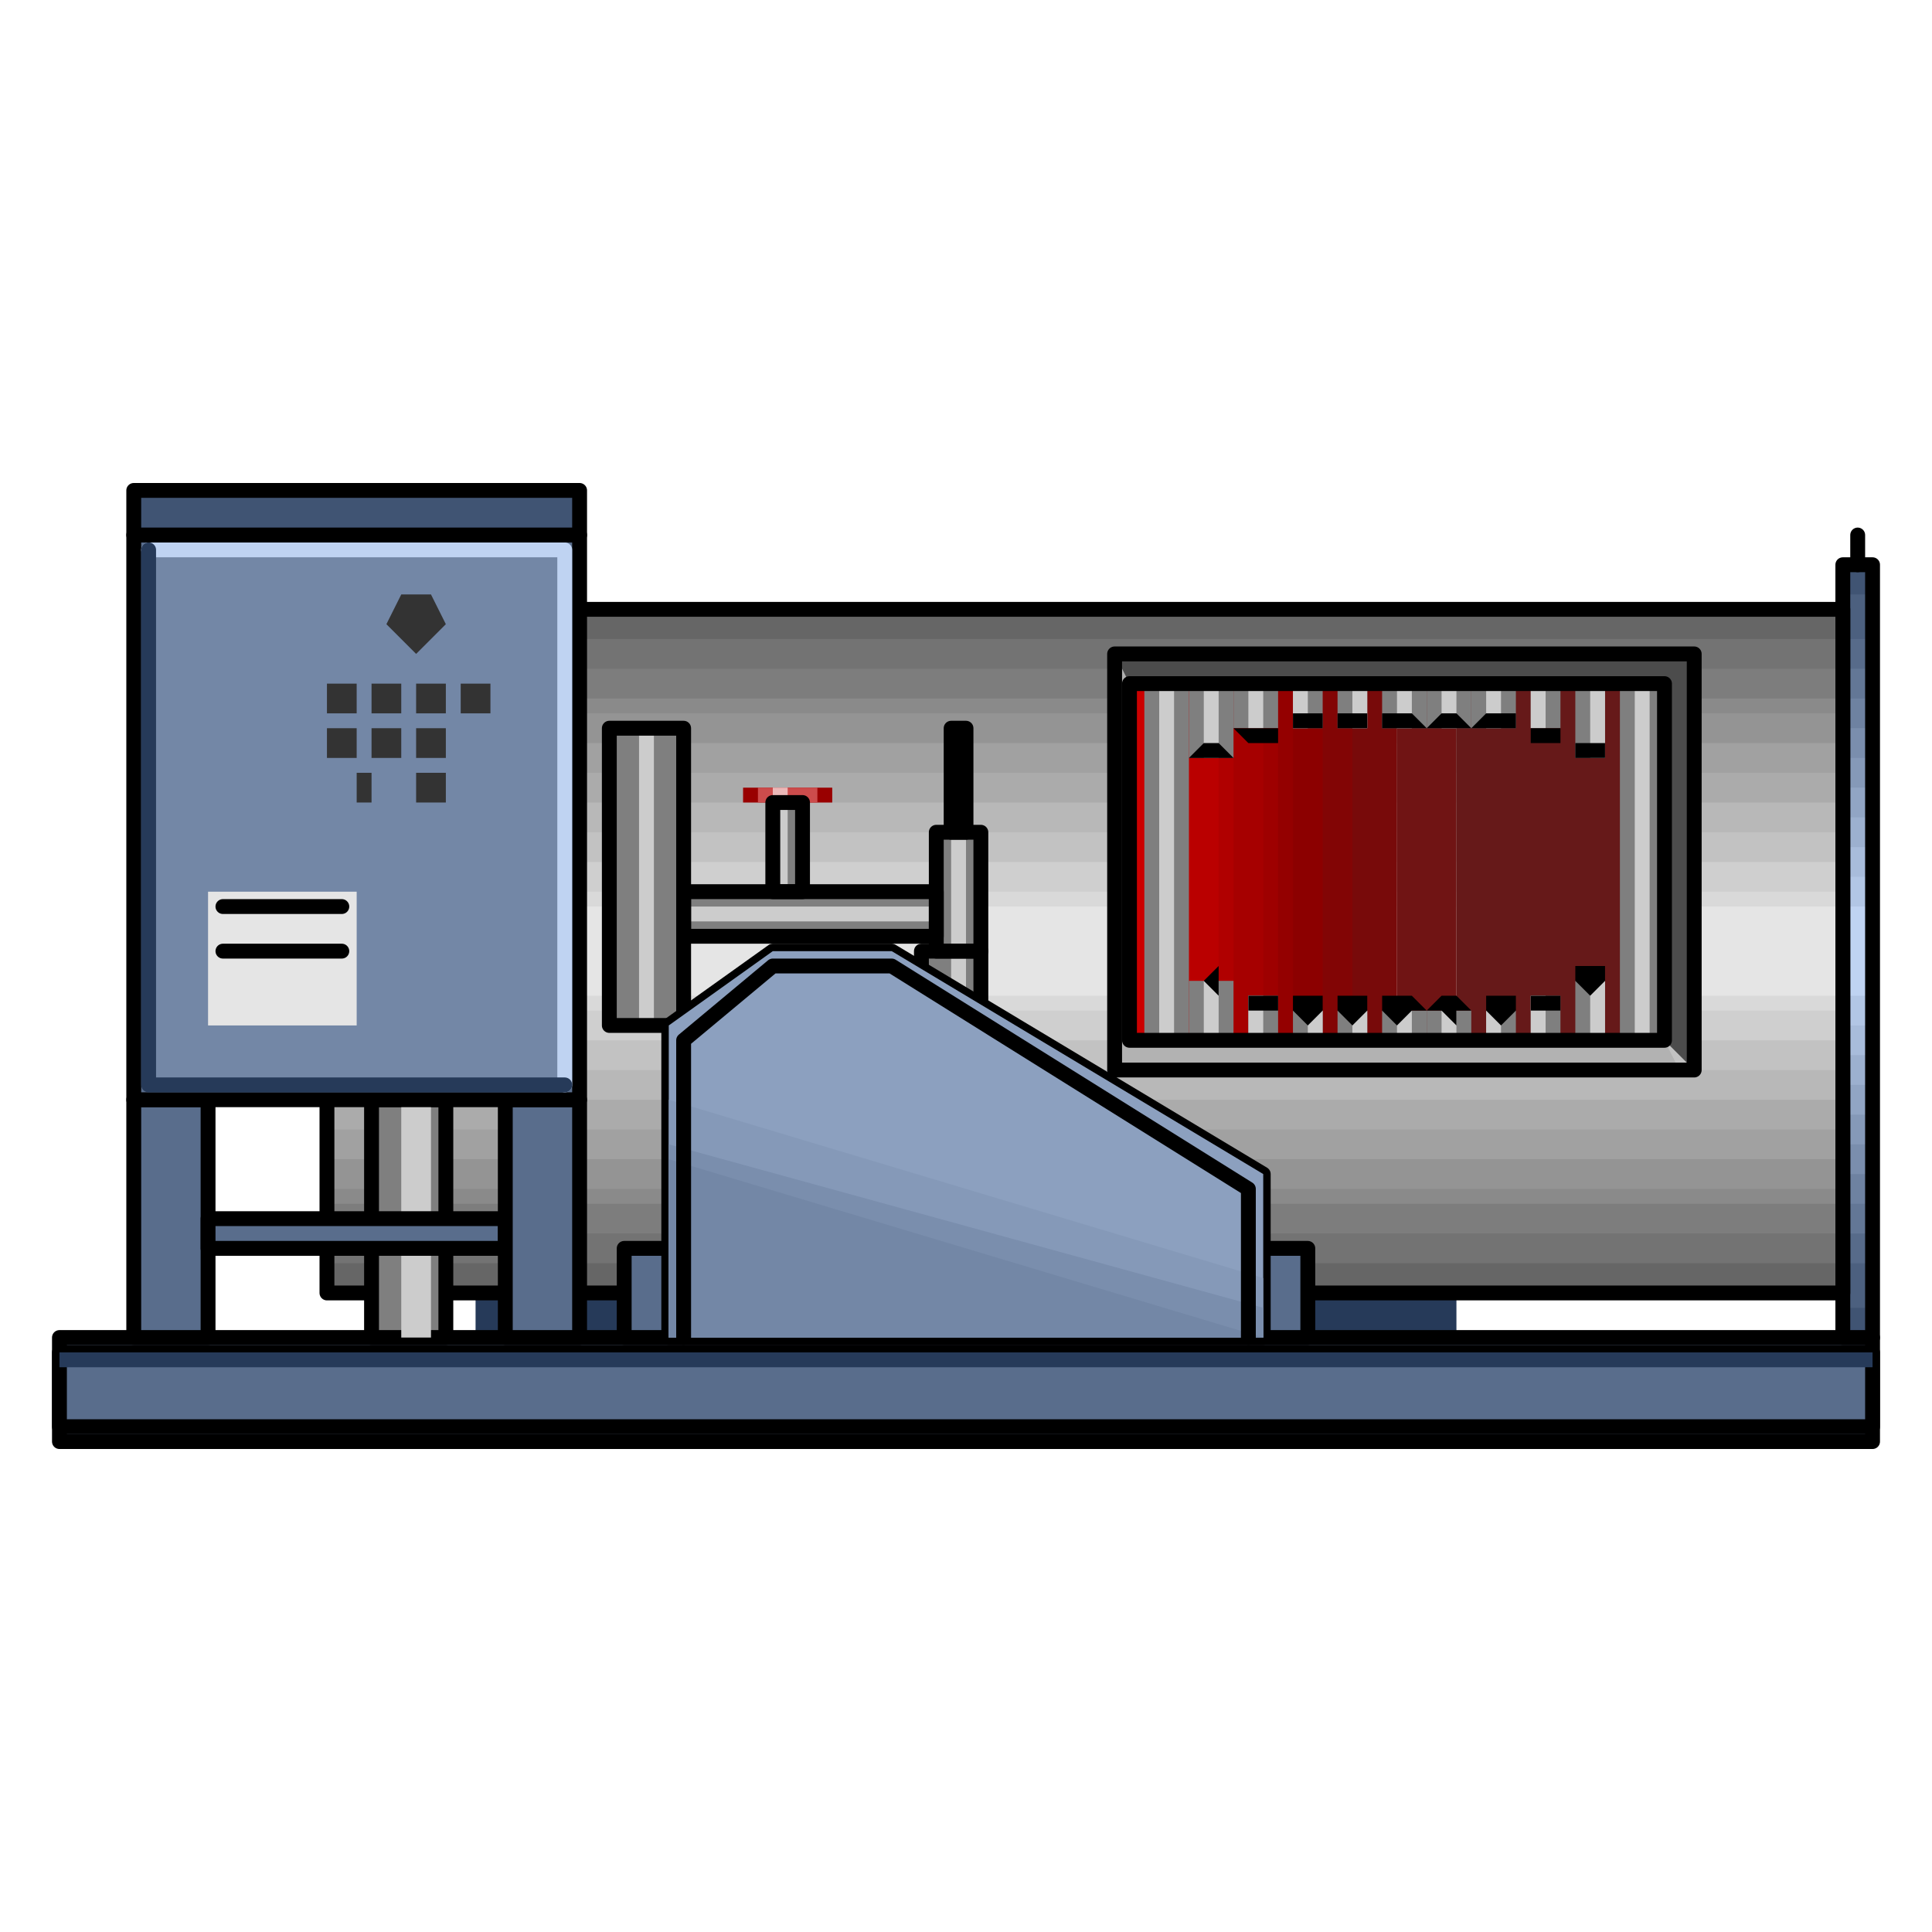 ﻿<svg xmlns="http://www.w3.org/2000/svg" xmlns:xlink="http://www.w3.org/1999/xlink" width="200px" height="200px" viewBox="0 0 130 72" version="1.1" databind="databindHide"><defs/>
  <svg width="130" heitht="72" fill="none">
  <path d="M98,58L32,58 32,61 98,61 98,58z" fill="#263A59" stroke-linecap="round" stroke-linejoin="round" />
  <path d="M124,12L22,12 22,58 124,58 124,12z" fill="#666666" stroke-linecap="round" stroke-linejoin="round" />
  <path d="M126,61L4,61 4,68 126,68 126,61z" fill="#7387A6" stroke="#000000" stroke-linecap="round" stroke-linejoin="round" />
  <path d="M126,9L124,9 124,61 126,61 126,9z" fill="#405473" stroke-linecap="round" stroke-linejoin="round" />
  <path d="M126,62L4,62 4,67 126,67 126,62z" fill="#596D8C" stroke="#000000" stroke-linecap="round" stroke-linejoin="round" />
  <path d="M126,62L4,62 4,63 126,63 126,62z" fill="#263A59" stroke-linecap="round" stroke-linejoin="round" />
  <path d="M124,14L22,14 22,56 124,56 124,14z" fill="#737373" stroke-linecap="round" stroke-linejoin="round" />
  <path d="M124,16L22,16 22,54 124,54 124,16z" fill="#7D7D7D" stroke-linecap="round" stroke-linejoin="round" />
  <path d="M124,18L22,18 22,52 124,52 124,18z" fill="#8A8A8A" stroke-linecap="round" stroke-linejoin="round" />
  <path d="M124,19L22,19 22,51 124,51 124,19z" fill="#949494" stroke-linecap="round" stroke-linejoin="round" />
  <path d="M124,21L22,21 22,49 124,49 124,21z" fill="#A1A1A1" stroke-linecap="round" stroke-linejoin="round" />
  <path d="M124,23L22,23 22,47 124,47 124,23z" fill="#ABABAB" stroke-linecap="round" stroke-linejoin="round" />
  <path d="M124,25L22,25 22,45 124,45 124,25z" fill="#B8B8B8" stroke-linecap="round" stroke-linejoin="round" />
  <path d="M124,27L22,27 22,43 124,43 124,27z" fill="#C2C2C2" stroke-linecap="round" stroke-linejoin="round" />
  <path d="M124,29L22,29 22,41 124,41 124,29z" fill="#CFCFCF" stroke-linecap="round" stroke-linejoin="round" />
  <path d="M124,31L22,31 22,39 124,39 124,31z" fill="#D9D9D9" stroke-linecap="round" stroke-linejoin="round" />
  <path d="M124,32L22,32 22,38 124,38 124,32z" fill="#E5E5E5" stroke-linecap="round" stroke-linejoin="round" />
  <path d="M126,11L124,11 124,59 126,59 126,11z" fill="#4C607F" stroke-linecap="round" stroke-linejoin="round" />
  <path d="M126,14L124,14 124,56 126,56 126,14z" fill="#576B8A" stroke-linecap="round" stroke-linejoin="round" />
  <path d="M126,16L124,16 124,54 126,54 126,16z" fill="#637796" stroke-linecap="round" stroke-linejoin="round" />
  <path d="M126,18L124,18 124,52 126,52 126,18z" fill="#6E82A1" stroke-linecap="round" stroke-linejoin="round" />
  <path d="M126,20L124,20 124,50 126,50 126,20z" fill="#7A8EAD" stroke-linecap="round" stroke-linejoin="round" />
  <path d="M126,22L124,22 124,48 126,48 126,22z" fill="#8599B8" stroke-linecap="round" stroke-linejoin="round" />
  <path d="M126,24L124,24 124,46 126,46 126,24z" fill="#91A5C4" stroke-linecap="round" stroke-linejoin="round" />
  <path d="M126,26L124,26 124,44 126,44 126,26z" fill="#9CB0CF" stroke-linecap="round" stroke-linejoin="round" />
  <path d="M126,28L124,28 124,42 126,42 126,28z" fill="#A8BCDB" stroke-linecap="round" stroke-linejoin="round" />
  <path d="M126,30L124,30 124,40 126,40 126,30z" fill="#B2C6E5" stroke-linecap="round" stroke-linejoin="round" />
  <path d="M126,32L124,32 124,38 126,38 126,32z" fill="#BFD3F2" stroke-linecap="round" stroke-linejoin="round" />
  <path d="M126,9L124,9 124,61 126,61 126,9" stroke="#000000" stroke-linecap="round" stroke-linejoin="round" />
  <path d="M124,12L22,12 22,58 124,58 124,12" stroke="#000000" stroke-linecap="round" stroke-linejoin="round" />
  <path d="M56,24L50,24 50,25 56,25 56,24z" fill="#990000" stroke-linecap="round" stroke-linejoin="round" />
  <path d="M55,24L51,24 51,25 55,25 55,24z" fill="#CC4C4C" stroke-linecap="round" stroke-linejoin="round" />
  <path d="M53,24L52,24 52,25 53,25 53,24z" fill="#EBB8B8" stroke-linecap="round" stroke-linejoin="round" />
  <path d="M30,45L25,45 25,61 30,61 30,45z" fill="#7F7F7F" stroke="#000000" stroke-linecap="round" stroke-linejoin="round" />
  <path d="M29,45L27,45 27,61 29,61 29,45z" fill="#CCCCCC" stroke-linecap="round" stroke-linejoin="round" />
  <path d="M14,45L9,45 9,61 14,61 14,45z" fill="#596D8C" stroke="#000000" stroke-linecap="round" stroke-linejoin="round" />
  <path d="M34,53L14,53 14,55 34,55 34,53z" fill="#596D8C" stroke="#000000" stroke-linecap="round" stroke-linejoin="round" />
  <path d="M39,45L34,45 34,61 39,61 39,45z" fill="#596D8C" stroke="#000000" stroke-linecap="round" stroke-linejoin="round" />
  <path d="M88,55L42,55 42,61 88,61 88,55z" fill="#596D8C" stroke="#000000" stroke-linecap="round" stroke-linejoin="round" />
  <path d="M114,43L112,41 112,17 76,17 75,15 114,15 114,43z" fill="#4C4C4C" stroke-linecap="round" stroke-linejoin="round" />
  <path d="M75,15L76,17 76,41 112,41 113,43 75,43 75,15z" fill="#B2B2B2" stroke-linecap="round" stroke-linejoin="round" />
  <path d="M114,15L75,15 75,43 114,43 114,15" stroke="#000000" stroke-linecap="round" stroke-linejoin="round" />
  <path d="M112,17L98,17 98,41 112,41 112,17z" fill="#661919" stroke-linecap="round" stroke-linejoin="round" />
  <path d="M98,17L94,17 94,41 98,41 98,17z" fill="#701414" stroke-linecap="round" stroke-linejoin="round" />
  <path d="M94,17L91,17 91,41 94,41 94,17z" fill="#780A0A" stroke-linecap="round" stroke-linejoin="round" />
  <path d="M91,17L88,17 88,41 91,41 91,17z" fill="#820505" stroke-linecap="round" stroke-linejoin="round" />
  <path d="M89,17L86,17 86,41 89,41 89,17z" fill="#8C0000" stroke-linecap="round" stroke-linejoin="round" />
  <path d="M87,17L85,17 85,41 87,41 87,17z" fill="#940000" stroke-linecap="round" stroke-linejoin="round" />
  <path d="M86,17L83,17 83,41 86,41 86,17z" fill="#9E0000" stroke-linecap="round" stroke-linejoin="round" />
  <path d="M85,17L82,17 82,41 85,41 85,17z" fill="#A60000" stroke-linecap="round" stroke-linejoin="round" />
  <path d="M83,17L81,17 81,41 83,41 83,17z" fill="#B00000" stroke-linecap="round" stroke-linejoin="round" />
  <path d="M82,17L79,17 79,41 82,41 82,17z" fill="#BA0000" stroke-linecap="round" stroke-linejoin="round" />
  <path d="M80,17L78,17 78,41 80,41 80,17z" fill="#C20000" stroke-linecap="round" stroke-linejoin="round" />
  <path d="M79,17L76,17 76,41 79,41 79,17z" fill="#CC0000" stroke-linecap="round" stroke-linejoin="round" />
  <path d="M125,9L125,7" stroke="#000000" stroke-linecap="round" stroke-linejoin="round" />
  <path d="M106,22L108,22 108,17 106,17 106,22z" fill="#7F7F7F" stroke-linecap="round" stroke-linejoin="round" />
  <path d="M103,20L105,20 105,17 103,17 103,20z" fill="#7F7F7F" stroke-linecap="round" stroke-linejoin="round" />
  <path d="M99,20L102,20 102,17 99,17 99,20z" fill="#7F7F7F" stroke-linecap="round" stroke-linejoin="round" />
  <path d="M96,20L99,20 99,17 96,17 96,20z" fill="#7F7F7F" stroke-linecap="round" stroke-linejoin="round" />
  <path d="M93,20L96,20 96,17 93,17 93,20z" fill="#7F7F7F" stroke-linecap="round" stroke-linejoin="round" />
  <path d="M90,20L92,20 92,17 90,17 90,20z" fill="#7F7F7F" stroke-linecap="round" stroke-linejoin="round" />
  <path d="M87,20L89,20 89,17 87,17 87,20z" fill="#7F7F7F" stroke-linecap="round" stroke-linejoin="round" />
  <path d="M83,20L86,20 86,17 83,17 83,20z" fill="#7F7F7F" stroke-linecap="round" stroke-linejoin="round" />
  <path d="M80,22L83,22 83,17 80,17 80,22z" fill="#7F7F7F" stroke-linecap="round" stroke-linejoin="round" />
  <path d="M80,17L77,17 77,41 80,41 80,17z" fill="#7F7F7F" stroke-linecap="round" stroke-linejoin="round" />
  <path d="M83,37L80,37 80,41 83,41 83,37z" fill="#7F7F7F" stroke-linecap="round" stroke-linejoin="round" />
  <path d="M86,38L84,38 84,41 86,41 86,38z" fill="#7F7F7F" stroke-linecap="round" stroke-linejoin="round" />
  <path d="M89,39L87,39 87,41 89,41 89,39z" fill="#7F7F7F" stroke-linecap="round" stroke-linejoin="round" />
  <path d="M92,39L90,39 90,41 92,41 92,39z" fill="#7F7F7F" stroke-linecap="round" stroke-linejoin="round" />
  <path d="M96,39L93,39 93,41 96,41 96,39z" fill="#7F7F7F" stroke-linecap="round" stroke-linejoin="round" />
  <path d="M99,39L96,39 96,41 99,41 99,39z" fill="#7F7F7F" stroke-linecap="round" stroke-linejoin="round" />
  <path d="M102,39L100,39 100,41 102,41 102,39z" fill="#7F7F7F" stroke-linecap="round" stroke-linejoin="round" />
  <path d="M105,38L103,38 103,41 105,41 105,38z" fill="#7F7F7F" stroke-linecap="round" stroke-linejoin="round" />
  <path d="M108,37L106,37 106,41 108,41 108,37z" fill="#7F7F7F" stroke-linecap="round" stroke-linejoin="round" />
  <path d="M112,17L109,17 109,41 112,41 112,17z" fill="#7F7F7F" stroke-linecap="round" stroke-linejoin="round" />
  <path d="M79,17L78,17 78,41 79,41 79,17z" fill="#CCCCCC" stroke-linecap="round" stroke-linejoin="round" />
  <path d="M111,17L110,17 110,41 111,41 111,17z" fill="#CCCCCC" stroke-linecap="round" stroke-linejoin="round" />
  <path d="M108,37L107,37 107,41 108,41 108,37z" fill="#CCCCCC" stroke-linecap="round" stroke-linejoin="round" />
  <path d="M104,38L103,38 103,41 104,41 104,38z" fill="#CCCCCC" stroke-linecap="round" stroke-linejoin="round" />
  <path d="M101,39L100,39 100,41 101,41 101,39z" fill="#CCCCCC" stroke-linecap="round" stroke-linejoin="round" />
  <path d="M98,39L97,39 97,41 98,41 98,39z" fill="#CCCCCC" stroke-linecap="round" stroke-linejoin="round" />
  <path d="M95,39L94,39 94,41 95,41 95,39z" fill="#CCCCCC" stroke-linecap="round" stroke-linejoin="round" />
  <path d="M92,39L91,39 91,41 92,41 92,39z" fill="#CCCCCC" stroke-linecap="round" stroke-linejoin="round" />
  <path d="M89,39L88,39 88,41 89,41 89,39z" fill="#CCCCCC" stroke-linecap="round" stroke-linejoin="round" />
  <path d="M85,38L84,38 84,41 85,41 85,38z" fill="#CCCCCC" stroke-linecap="round" stroke-linejoin="round" />
  <path d="M82,37L81,37 81,41 82,41 82,37z" fill="#CCCCCC" stroke-linecap="round" stroke-linejoin="round" />
  <path d="M81,22L82,22 82,17 81,17 81,22z" fill="#CCCCCC" stroke-linecap="round" stroke-linejoin="round" />
  <path d="M84,20L85,20 85,17 84,17 84,20z" fill="#CCCCCC" stroke-linecap="round" stroke-linejoin="round" />
  <path d="M87,20L88,20 88,17 87,17 87,20z" fill="#CCCCCC" stroke-linecap="round" stroke-linejoin="round" />
  <path d="M91,20L92,20 92,17 91,17 91,20z" fill="#CCCCCC" stroke-linecap="round" stroke-linejoin="round" />
  <path d="M94,20L95,20 95,17 94,17 94,20z" fill="#CCCCCC" stroke-linecap="round" stroke-linejoin="round" />
  <path d="M97,20L98,20 98,17 97,17 97,20z" fill="#CCCCCC" stroke-linecap="round" stroke-linejoin="round" />
  <path d="M100,20L101,20 101,17 100,17 100,20z" fill="#CCCCCC" stroke-linecap="round" stroke-linejoin="round" />
  <path d="M103,20L104,20 104,17 103,17 103,20z" fill="#CCCCCC" stroke-linecap="round" stroke-linejoin="round" />
  <path d="M107,22L108,22 108,17 107,17 107,22z" fill="#CCCCCC" stroke-linecap="round" stroke-linejoin="round" />
  <path d="M83,37L82,37 82,36 81,37 80,37 81,37 82,38 82,37 83,37z" fill="#000000" stroke-linecap="round" stroke-linejoin="round" />
  <path d="M86,38L86,38 85,38 84,38 84,38 84,39 85,39 86,39 86,38z" fill="#000000" stroke-linecap="round" stroke-linejoin="round" />
  <path d="M89,39L89,38 88,38 87,38 87,39 87,39 88,40 89,39 89,39z" fill="#000000" stroke-linecap="round" stroke-linejoin="round" />
  <path d="M92,39L92,38 91,38 90,38 90,39 90,39 91,40 92,39 92,39z" fill="#000000" stroke-linecap="round" stroke-linejoin="round" />
  <path d="M96,39L95,38 94,38 93,38 93,39 93,39 94,40 95,39 96,39z" fill="#000000" stroke-linecap="round" stroke-linejoin="round" />
  <path d="M99,39L98,38 98,38 97,38 96,39 97,39 98,40 98,39 99,39z" fill="#000000" stroke-linecap="round" stroke-linejoin="round" />
  <path d="M102,39L102,38 101,38 100,38 100,39 100,39 101,40 102,39 102,39z" fill="#000000" stroke-linecap="round" stroke-linejoin="round" />
  <path d="M105,38L105,38 104,38 103,38 103,38 103,39 104,39 105,39 105,38z" fill="#000000" stroke-linecap="round" stroke-linejoin="round" />
  <path d="M108,37L108,36 107,36 106,36 106,37 106,37 107,38 108,37 108,37z" fill="#000000" stroke-linecap="round" stroke-linejoin="round" />
  <path d="M103,20L103,21 104,21 105,21 105,20 105,20 104,20 103,20 103,20z" fill="#000000" stroke-linecap="round" stroke-linejoin="round" />
  <path d="M99,20L100,20 101,20 102,20 102,20 102,19 101,19 100,19 99,20z" fill="#000000" stroke-linecap="round" stroke-linejoin="round" />
  <path d="M96,20L97,20 98,20 98,20 99,20 98,19 98,19 97,19 96,20z" fill="#000000" stroke-linecap="round" stroke-linejoin="round" />
  <path d="M93,20L93,20 94,20 95,20 96,20 95,19 94,19 93,19 93,20z" fill="#000000" stroke-linecap="round" stroke-linejoin="round" />
  <path d="M90,20L90,20 91,20 92,20 92,20 92,19 91,19 90,19 90,20z" fill="#000000" stroke-linecap="round" stroke-linejoin="round" />
  <path d="M87,20L87,20 88,20 89,20 89,20 89,19 88,19 87,19 87,20z" fill="#000000" stroke-linecap="round" stroke-linejoin="round" />
  <path d="M83,20L84,21 85,21 86,21 86,20 86,20 85,20 84,20 83,20z" fill="#000000" stroke-linecap="round" stroke-linejoin="round" />
  <path d="M80,22L81,22 82,22 82,22 83,22 82,21 82,21 81,21 80,22z" fill="#000000" stroke-linecap="round" stroke-linejoin="round" />
  <path d="M106,22L106,22 107,22 108,22 108,22 108,21 107,21 106,21 106,22z" fill="#000000" stroke-linecap="round" stroke-linejoin="round" />
  <path d="M112,17L76,17 76,41 112,41 112,17" stroke="#000000" stroke-linecap="round" stroke-linejoin="round" />
  <path d="M46,20L41,20 41,40 46,40 46,20z" fill="#7F7F7F" stroke-linecap="round" stroke-linejoin="round" />
  <path d="M54,25L52,25 52,31 54,31 54,25z" fill="#7F7F7F" stroke-linecap="round" stroke-linejoin="round" />
  <path d="M46,31L46,34 63,34 63,31 46,31z" fill="#7F7F7F" stroke-linecap="round" stroke-linejoin="round" />
  <path d="M66,35L62,35 62,39 66,39 66,35z" fill="#7F7F7F" stroke-linecap="round" stroke-linejoin="round" />
  <path d="M66,27L63,27 63,35 66,35 66,27z" fill="#7F7F7F" stroke-linecap="round" stroke-linejoin="round" />
  <path d="M65,20L64,20 64,27 65,27 65,20z" fill="#7F7F7F" stroke-linecap="round" stroke-linejoin="round" />
  <path d="M44,20L43,20 43,40 44,40 44,20z" fill="#CCCCCC" stroke-linecap="round" stroke-linejoin="round" />
  <path d="M53,25L52,25 52,31 53,31 53,25z" fill="#CCCCCC" stroke-linecap="round" stroke-linejoin="round" />
  <path d="M46,32L46,33 63,33 63,32 46,32z" fill="#CCCCCC" stroke-linecap="round" stroke-linejoin="round" />
  <path d="M65,20L64,20 64,27 65,27 65,20z" fill="#CCCCCC" stroke-linecap="round" stroke-linejoin="round" />
  <path d="M65,27L64,27 64,35 65,35 65,27z" fill="#CCCCCC" stroke-linecap="round" stroke-linejoin="round" />
  <path d="M65,35L64,35 64,39 65,39 65,35z" fill="#CCCCCC" stroke-linecap="round" stroke-linejoin="round" />
  <path d="M39,45L9,45 9,7 39,7 39,45z" fill="#596D8C" stroke="#000000" stroke-linecap="round" stroke-linejoin="round" />
  <path d="M38,44L10,44 10,8 38,8 38,44z" fill="#7387A6" stroke-linecap="round" stroke-linejoin="round" />
  <path d="M38,44L38,8 10,8" stroke="#BFD3F2" stroke-linecap="round" stroke-linejoin="round" />
  <path d="M10,8L10,44 38,44" stroke="#263A59" stroke-linecap="round" stroke-linejoin="round" />
  <path d="M24,31L14,31 14,40 24,40 24,31z" fill="#E5E5E5" stroke-linecap="round" stroke-linejoin="round" />
  <path d="M23,35L15,35" stroke="#000000" stroke-linecap="round" stroke-linejoin="round" />
  <path d="M23,32L15,32" stroke="#000000" stroke-linecap="round" stroke-linejoin="round" />
  <path d="M33,17L31,17 31,19 33,19 33,17z" fill="#333333" stroke-linecap="round" stroke-linejoin="round" />
  <path d="M30,17L28,17 28,19 30,19 30,17z" fill="#333333" stroke-linecap="round" stroke-linejoin="round" />
  <path d="M27,17L25,17 25,19 27,19 27,17z" fill="#333333" stroke-linecap="round" stroke-linejoin="round" />
  <path d="M30,20L28,20 28,22 30,22 30,20z" fill="#333333" stroke-linecap="round" stroke-linejoin="round" />
  <path d="M27,20L25,20 25,22 27,22 27,20z" fill="#333333" stroke-linecap="round" stroke-linejoin="round" />
  <path d="M24,20L22,20 22,22 24,22 24,20z" fill="#333333" stroke-linecap="round" stroke-linejoin="round" />
  <path d="M24,17L22,17 22,19 24,19 24,17z" fill="#333333" stroke-linecap="round" stroke-linejoin="round" />
  <path d="M30,23L28,23 28,25 30,25 30,23z" fill="#333333" stroke-linecap="round" stroke-linejoin="round" />
  <path d="M25,23L24,23 24,25 25,25 25,23z" fill="#333333" stroke-linecap="round" stroke-linejoin="round" />
  <path d="M30,13L29,11 28,11 27,11 26,13 27,14 28,15 29,14 30,13z" fill="#333333" stroke-linecap="round" stroke-linejoin="round" />
  <path d="M39,4L9,4 9,7 39,7 39,4z" fill="#405473" stroke="#000000" stroke-linecap="round" stroke-linejoin="round" />
  <path d="M46,20L41,20 41,40 46,40 46,20" stroke="#000000" stroke-linecap="round" stroke-linejoin="round" />
  <path d="M54,25L52,25 52,31 54,31 54,25" stroke="#000000" stroke-linecap="round" stroke-linejoin="round" />
  <path d="M46,31L46,34 63,34 63,31 46,31" stroke="#000000" stroke-linecap="round" stroke-linejoin="round" />
  <path d="M65,20L64,20 64,27 65,27 65,20" stroke="#000000" stroke-linecap="round" stroke-linejoin="round" />
  <path d="M66,27L63,27 63,35 66,35 66,27" stroke="#000000" stroke-linecap="round" stroke-linejoin="round" />
  <path d="M66,35L62,35 62,39 66,39 66,35" stroke="#000000" stroke-linecap="round" stroke-linejoin="round" />
  <path d="M85,61L85,50 60,35 52,35 45,40 45,61 85,61" stroke="#000000" stroke-linecap="round" stroke-linejoin="round" />
  <path d="M85,61L85,50 60,35 52,35 45,40 45,61 85,61z" fill="#8CA0BF" stroke-linecap="round" stroke-linejoin="round" />
  <path d="M85,57L45,45 45,61 85,61 85,57z" fill="#8599B8" stroke-linecap="round" stroke-linejoin="round" />
  <path d="M85,59L45,48 45,61 85,61 85,59z" fill="#7A8EAD" stroke-linecap="round" stroke-linejoin="round" />
  <path d="M85,61L45,49 45,61 85,61 85,61z" fill="#7387A6" stroke-linecap="round" stroke-linejoin="round" />
  <path d="M84,61L84,51 60,36 52,36 46,41 46,61" stroke="#000000" stroke-linecap="round" stroke-linejoin="round" />
</svg>
  </svg>